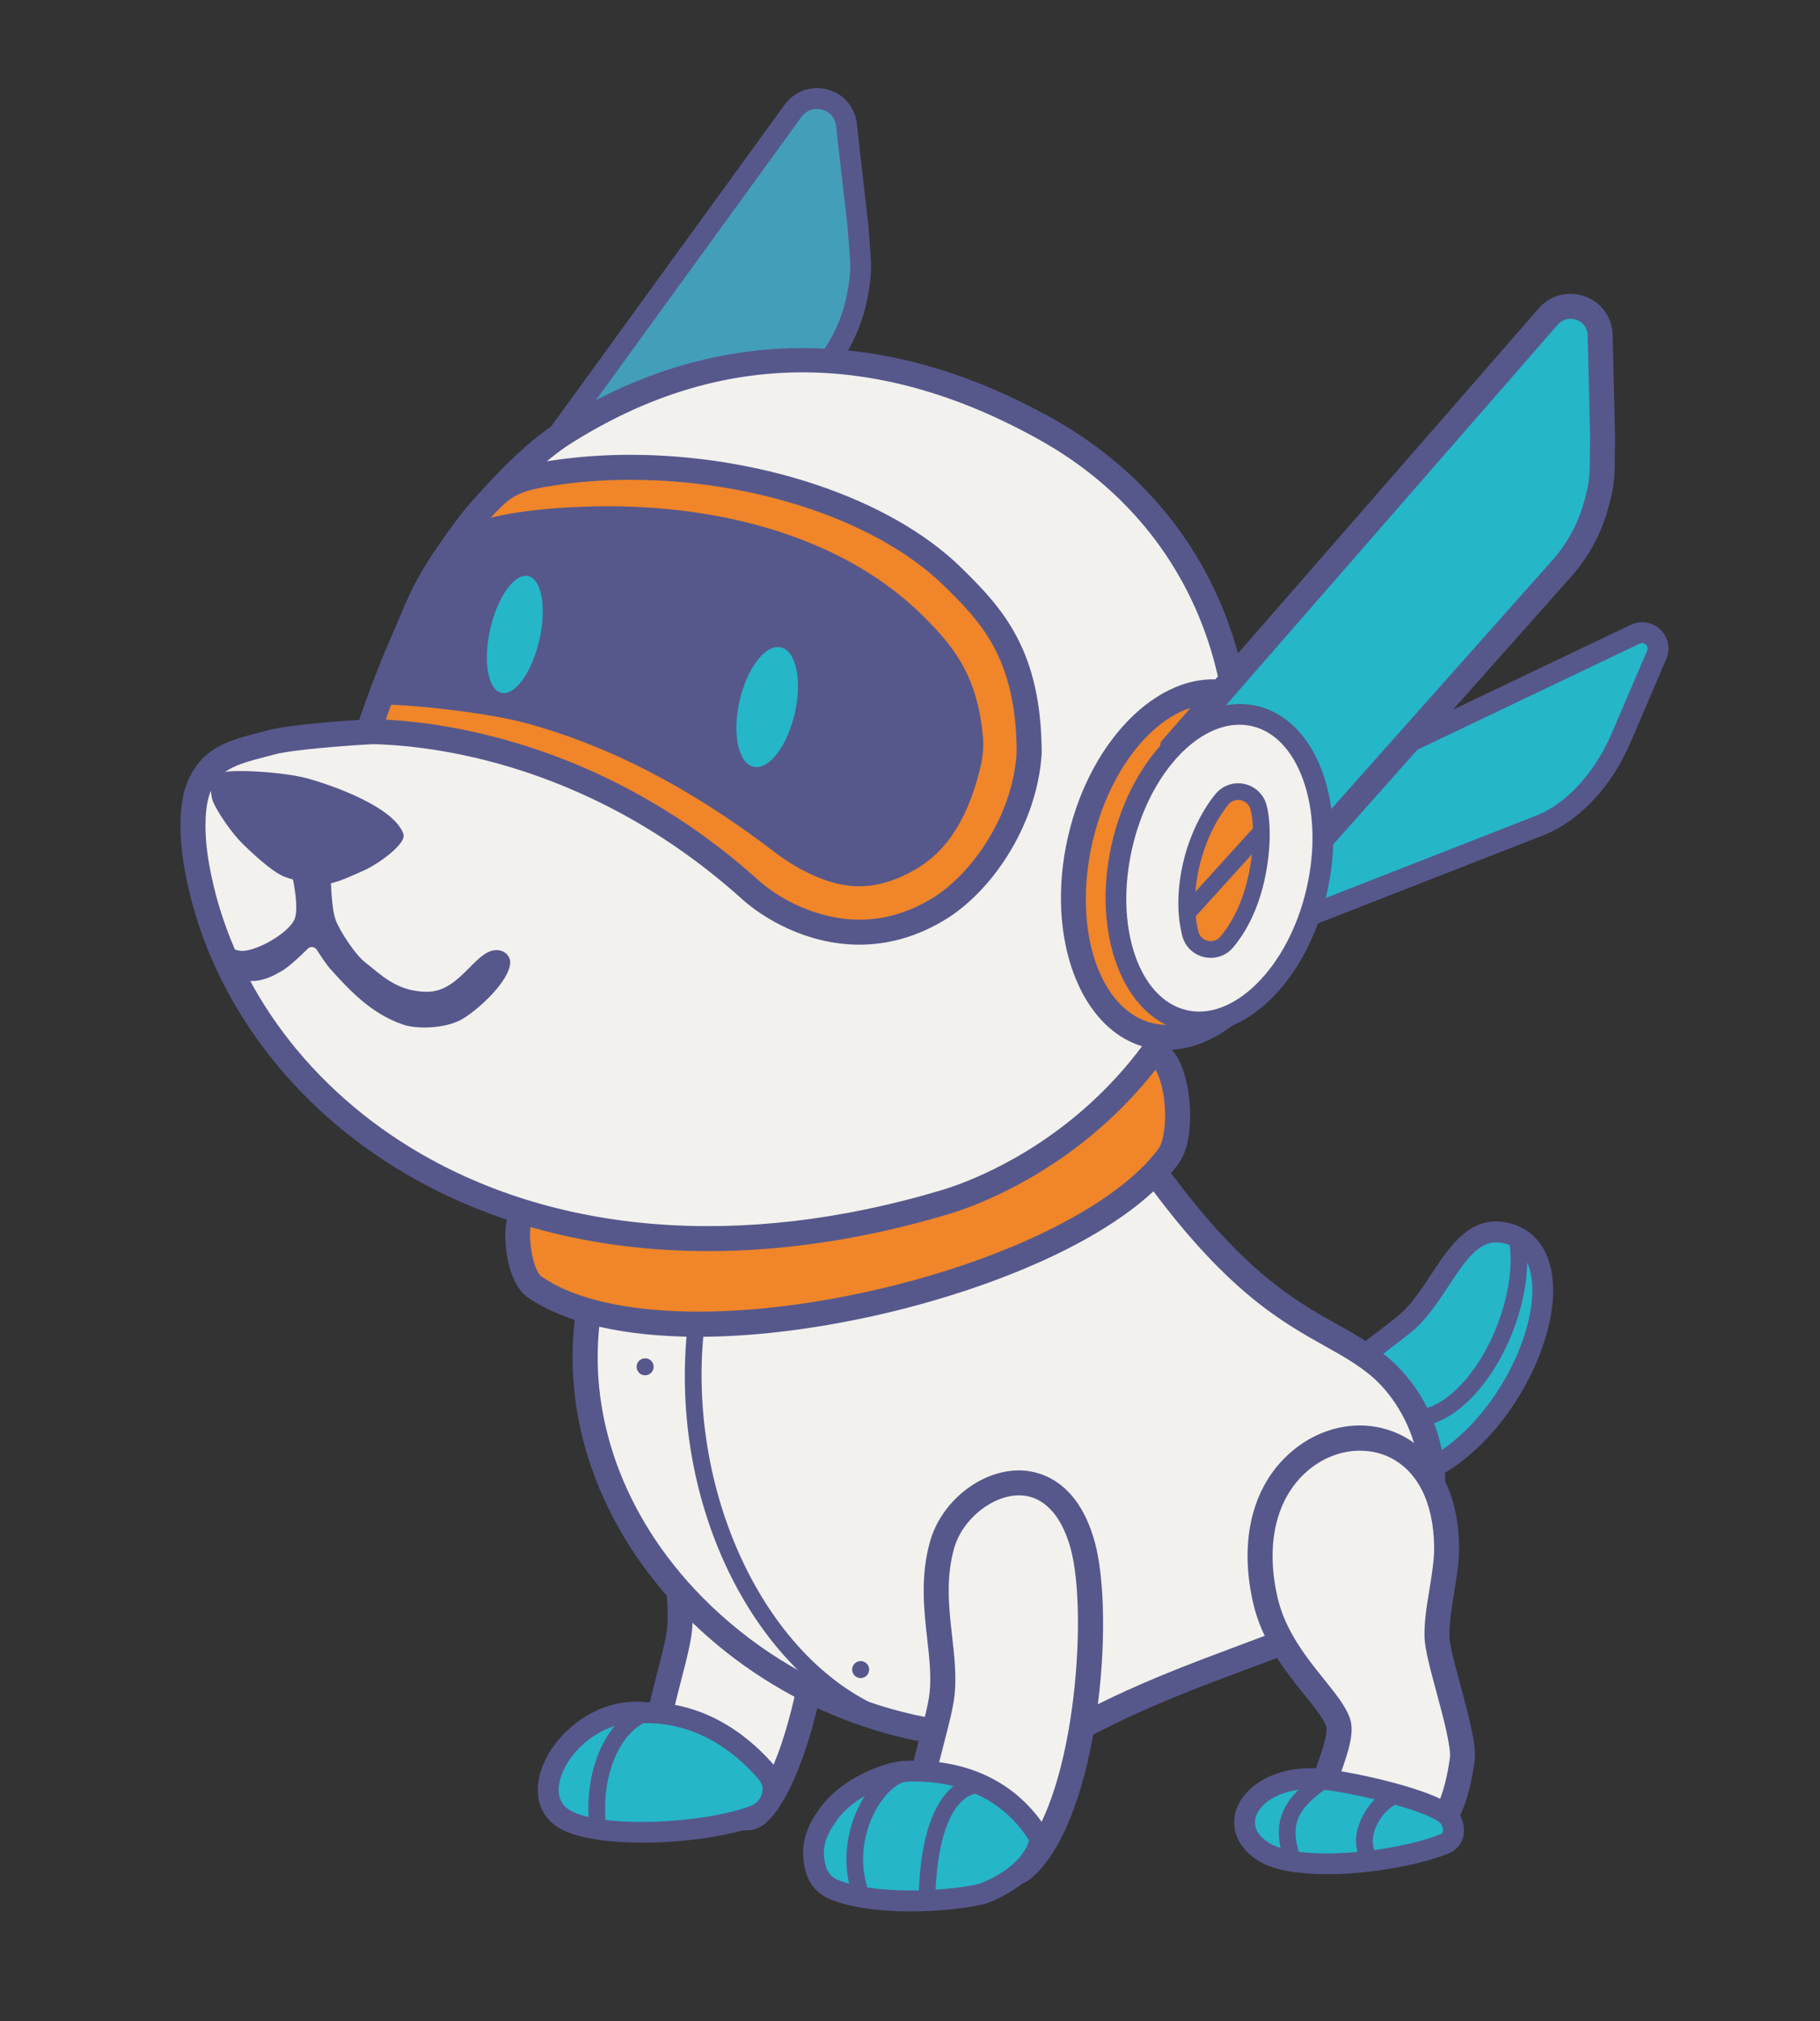 <?xml version="1.0" encoding="UTF-8"?>
<svg id="Capa_9" xmlns="http://www.w3.org/2000/svg" viewBox="0 0 436.6 484.88">
  <rect x="0" y="0" width="436.6" height="484.88" fill="#333333" stroke="none"/>
  <defs>
    <style>
      .cls-1 {
        fill: #439eba;
      }

      .cls-2 {
        fill: #56588c;
      }

      .cls-3 {
        fill: #f08529;
      }

      .cls-4 {
        fill: #f2f1ed;
      }

      .cls-5 {
        fill: #25b6c8;
      }
    </style>
  </defs>
  <g>
    <path class="cls-4" d="M163,355.25c4.09-14.48,26.89-24.51,33.7,0,4.62,16.63-2.38,67.68-14.81,79.66-5.13,4.94-17.76-7.56-23.39-11.91-4.24-3.28,3.64-23.76,4.49-32,1.11-10.76-3.69-22.66,0-35.74Z"/>
    <path class="cls-2" d="M178.97,439.08c-5.92,0-13.28-6.19-19.02-11.02-1.28-1.07-2.38-2-3.28-2.7-4.09-3.17-2.38-11.12.93-23.84,1.11-4.27,2.16-8.31,2.42-10.84.41-4-.07-8.31-.58-12.87-.79-7.02-1.69-14.98.68-23.38h0c2.7-9.56,12.06-17.04,21.33-17.04h.03c4.03,0,13.85,1.69,18.12,17.05,4.77,17.17-2.24,69.72-15.62,82.62-1.47,1.42-3.17,2.01-5.01,2.01ZM160.47,420.72c.97.75,2.07,1.68,3.34,2.75,3.38,2.85,13.68,11.51,16,9.28,11.66-11.25,18.23-61.46,14-76.7-2.26-8.15-6.65-12.65-12.35-12.66h-.02c-6.49,0-13.61,5.8-15.55,12.67h0c-2.05,7.26-1.26,14.29-.49,21.08.55,4.89,1.07,9.52.59,14.16-.31,2.98-1.41,7.23-2.58,11.73-1.41,5.43-4.02,15.48-2.94,17.68ZM160.51,420.79h0Z"/>
  </g>
  <g>
    <path class="cls-5" d="M336.93,317.61c-9.07,7.38-42,30.47-44.4,38.4-2.21,7.29,33.92,1.26,41.38-.26,29.79-6.04,47.32-53.88,28.17-59.74-12.13-3.71-15.7,13.91-25.15,21.6Z"/>
    <path class="cls-2" d="M301.9,362.05c-7.26,0-9.64-1.26-10.87-2.62-1.03-1.13-1.35-2.64-.89-4.14,1.94-6.39,17.49-18.54,36.09-32.6,3.82-2.88,7.11-5.37,9.13-7.02h0c3.05-2.48,5.55-6.29,7.97-9.97,4.63-7.04,9.88-15.02,19.49-12.09,6.63,2.03,10.17,8.39,9.73,17.46-.81,16.61-15.7,42.58-38.14,47.13-2.83.57-12.26,2.27-21.78,3.21-4.44.44-7.94.63-10.73.63ZM295.09,356.3c4.02,2.07,25.26-.34,38.33-2.99,19.78-4.01,33.43-27.83,34.14-42.47.23-4.74-.66-10.74-6.2-12.43-5.74-1.76-9,2.67-13.85,10.05-2.63,4-5.34,8.13-8.99,11.1-2.09,1.7-5.42,4.21-9.27,7.13-11.13,8.41-31.58,23.87-34.15,29.62Z"/>
  </g>
  <g>
    <path class="cls-4" d="M141.2,314.5c-8.65,57.09,50.58,109.99,113.9,101.35,3.59-.49,9.19-5.45,34.72-15.15,18.82-7.15,40.66-14.55,45.45-20.94,15.51-20.68,7.18-42.32-4.51-52.09-12.52-10.45-27.23-10.06-53.7-46.48-20.56-28.29-130.62-1.28-135.86,33.3Z"/>
    <path class="cls-2" d="M241.36,419.78c-28.59,0-56.66-11.63-77.19-32.46-20.4-20.71-29.86-47.42-25.94-73.27h0c3.14-20.68,36.81-35.96,64.7-42.75,27.68-6.75,64.33-8.66,76.55,8.14,18.53,25.49,31.13,32.55,41.26,38.22,4.19,2.34,8.15,4.56,11.93,7.72,14.05,11.73,20.57,35.41,4.99,56.19-4.64,6.19-21.19,12.37-38.7,18.91-2.71,1.01-5.43,2.03-8.08,3.03-15.45,5.87-23.48,9.96-28.28,12.41-3.36,1.71-5.21,2.66-7.11,2.91-4.71.64-9.43.96-14.14.96ZM144.17,314.95c-3.63,23.97,5.22,48.81,24.28,68.16,22.59,22.93,54.83,34.05,86.25,29.77.89-.12,2.6-.99,5.19-2.31,4.9-2.5,13.11-6.68,28.87-12.67,2.66-1.01,5.38-2.03,8.11-3.05,15.19-5.67,32.42-12.1,36-16.89,14.99-19.99,5.48-40.04-4.03-47.98-3.36-2.8-6.91-4.79-11.02-7.09-10.64-5.96-23.88-13.37-43.19-39.92-8.35-11.48-37.25-13.89-70.27-5.84-33.29,8.11-58.05,23.67-60.19,37.82h0Z"/>
  </g>
  <g>
    <path class="cls-4" d="M225.99,370.57c4.09-14.48,26.89-24.51,33.7,0,4.62,16.63,1.13,64.26-14.12,77.6-5.36,4.69-18.44-5.5-24.07-9.85-4.24-3.28,3.64-23.76,4.49-32,1.11-10.76-3.69-22.66,0-35.74Z"/>
    <path class="cls-2" d="M242.04,452.38c-7.26,0-16.64-7.26-22.26-11.6l-.12-.09c-4.09-3.17-2.38-11.12.93-23.84,1.11-4.27,2.16-8.31,2.42-10.84.41-4-.07-8.31-.58-12.87-.79-7.02-1.69-14.98.68-23.38h0c2.7-9.56,12.06-17.04,21.33-17.04h.03c4.03,0,13.85,1.69,18.12,17.05,4.97,17.88,1.14,66.51-15.04,80.66-1.58,1.38-3.46,1.96-5.5,1.96ZM223.46,436.04c14.51,11.22,18.84,11,20.14,9.87,14.09-12.32,17.61-58.71,13.21-74.54-2.26-8.15-6.65-12.65-12.35-12.66h-.02c-6.49,0-13.61,5.8-15.55,12.67h0c-2.05,7.26-1.26,14.29-.49,21.08.55,4.89,1.07,9.52.59,14.16-.31,2.98-1.41,7.23-2.58,11.73-1.41,5.43-4.02,15.48-2.94,17.68Z"/>
  </g>
  <g>
    <path class="cls-4" d="M303.53,383.84c-9.98-43.7,42.98-54.13,43.49-12.77.08,6.64-2.45,14.83-2.31,21.47.12,5.7,6.85,23.94,6.07,29.59-.89,6.43-3.4,17.58-9.88,17.89-5.8.27-22.95-.95-24-6.66-.91-4.95,5.84-15.73,4.03-20.43-2.46-6.37-14.24-15.31-17.39-29.1Z"/>
    <path class="cls-2" d="M339.68,443.04c-5.26,0-24.17-.6-25.74-9.12-.57-3.09.77-6.96,2.2-11.06,1.02-2.93,2.56-7.36,1.98-8.84-.73-1.9-2.77-4.43-5.12-7.36-4.56-5.68-10.25-12.75-12.39-22.15h0c-3.54-15.51.05-28.93,9.87-36.83,7.5-6.03,17.17-7.42,25.24-3.61,8.93,4.21,14.14,14.04,14.3,26.97.04,3.54-.59,7.4-1.2,11.13-.58,3.56-1.18,7.24-1.12,10.32.04,2.14,1.39,7.12,2.69,11.93,2.34,8.68,3.84,14.63,3.35,18.13-1.82,13.09-6.22,20.17-12.71,20.47-.03,0-.52.02-1.35.02ZM326.27,347.99c-4.17,0-8.47,1.5-12.03,4.37-7.96,6.4-10.79,17.63-7.78,30.82h0c1.84,8.06,7.04,14.53,11.22,19.73,2.67,3.32,4.97,6.19,6.04,8.96,1.36,3.53-.23,8.12-1.91,12.97-1,2.88-2.25,6.47-1.96,8,.38,2.03,11.66,4.64,20.91,4.2,3.01-.14,5.78-6.15,7.05-15.31.36-2.56-1.7-10.18-3.2-15.75-1.52-5.63-2.83-10.5-2.89-13.37-.08-3.63.57-7.59,1.2-11.41.59-3.63,1.15-7.07,1.12-10.08-.13-10.7-3.99-18.38-10.86-21.62-2.15-1.01-4.5-1.5-6.89-1.5Z"/>
  </g>
  <g>
    <path class="cls-5" d="M346.44,442.34c3.3-1.29,2.53-5.48.42-7.17-4.35-3.48-21.17-7.4-29.02-8.33-16.96-2.01-25.32,11.25-14.32,17.6,8.48,4.9,31.47,2.38,42.92-2.1Z"/>
    <path class="cls-2" d="M318.3,449.58c-6.5,0-12.37-.86-16.02-2.97-5.1-2.95-7.3-7.72-5.72-12.47,1.96-5.89,10-11.14,21.58-9.77,7.65.91,25.26,4.86,30.29,8.86,1.98,1.58,3.06,4.32,2.68,6.82-.32,2.14-1.69,3.83-3.76,4.63h0c-7.1,2.78-18.85,4.91-29.05,4.91ZM314.48,429.14c-7.17,0-12.05,3.16-13.18,6.57-.82,2.47.41,4.8,3.47,6.56,7.27,4.2,29.12,2.29,40.76-2.26.46-.18.58-.41.63-.73.11-.71-.29-1.7-.86-2.16-3.6-2.88-19.61-6.84-27.75-7.81-1.06-.13-2.09-.18-3.07-.18Z"/>
  </g>
  <g>
    <path class="cls-5" d="M181.17,435.45c3.3-1.29,6.18-6.16,2.69-10.27s-13.7-14.47-29.02-14.33c-16.96-2.01-30.32,19.25-19.32,25.6,8.48,4.9,34.2,3.48,45.65-.99Z"/>
    <path class="cls-2" d="M154.12,442.01c-8.2,0-15.75-1.04-19.84-3.41-4.78-2.76-6.44-8-4.44-14.03,2.94-8.85,13.37-17.54,25.14-16.23h.17c15.39,0,25.78,9.52,30.62,15.22,1.93,2.27,2.61,5.03,1.92,7.77-.72,2.87-2.92,5.4-5.61,6.45h0c-6.78,2.65-17.86,4.24-27.97,4.24ZM152.66,413.22c-8.32,0-15.89,6.37-18.07,12.94-.71,2.15-1.38,6.06,2.19,8.12,7.74,4.47,32.53,3.13,43.49-1.15,1.19-.46,2.25-1.7,2.58-3.01.29-1.16,0-2.28-.88-3.31-4.28-5.04-13.43-13.45-26.81-13.45-.09,0-.18,0-.28,0h-.16s-.16-.02-.16-.02c-.63-.08-1.26-.11-1.89-.11Z"/>
  </g>
  <g>
    <path class="cls-5" d="M249.44,441.47c-1.62,7.24-9.81,11.38-13.83,12.84-9.23,2.17-26.77,2.71-35.74-1.12-1.95-.83-3.42-2.51-4.06-4.53-1.96-6.26.86-10.63,3.06-13.66,4.77-6.54,13.97-9.67,17.42-10.05,15.64-1.01,26.79,5.49,33.01,15.7.15.24.2.54.14.82Z"/>
    <path class="cls-2" d="M218.54,458.52c-7.19,0-14.53-.84-19.65-3.03-2.61-1.12-4.6-3.33-5.46-6.08-2.45-7.81,1.52-13.26,3.43-15.88,5.3-7.27,15.38-10.64,19.16-11.06h.11c15.54-1,28.06,4.99,35.3,16.89.48.79.64,1.76.44,2.66h0c-2.04,9.12-12.31,13.52-15.41,14.64l-.29.08c-4.47,1.05-10.99,1.77-17.65,1.77ZM216.51,427.44c-2.7.32-11.24,3.01-15.62,9.03-2.22,3.05-4.26,6.45-2.7,11.44.42,1.35,1.39,2.44,2.66,2.98,8.38,3.58,25.4,3.01,34.04,1.02,2-.75,10.15-4.14,11.97-10.45-6.26-9.89-17.02-14.86-30.34-14.02Z"/>
  </g>
  <path class="cls-2" d="M224.34,457.72h-4c0-18.98,4.82-30.18,13.58-31.55l.62,3.95c-6.39,1-10.2,11.32-10.2,27.6Z"/>
  <path class="cls-2" d="M204.71,455.39c-3.96-11.07.17-20.18,2.13-23.58,2.64-4.59,6.24-7.71,9.62-8.33l.73,3.93c-2.18.4-4.88,2.92-6.89,6.4-1.68,2.92-5.22,10.74-1.83,20.24l-3.77,1.35Z"/>
  <path class="cls-2" d="M141.7,440.41c-2.42-14.21,3.19-28.05,12.78-31.49l1.35,3.76c-7.69,2.76-12.26,14.9-10.19,27.06l-3.94.67Z"/>
  <path class="cls-2" d="M327.16,447.36c-2.34-3.14-2.48-7.34-.38-11.52,1.75-3.49,5.23-7.01,8.5-7.01v4c-1.02,0-3.45,1.87-4.92,4.81-.82,1.64-1.91,4.76.01,7.34l-3.21,2.39Z"/>
  <path class="cls-2" d="M308.2,446.76c-3.72-10.31.24-15.73,7.83-21.14l2.32,3.26c-6.65,4.74-9.31,8.42-6.39,16.52l-3.76,1.36Z"/>
  <path class="cls-2" d="M210.3,413.55c-14.54-6.17-27.21-19.27-35.66-36.87-8.59-17.91-12.01-38.99-9.61-59.37l3.97.47c-4.64,39.47,14.18,79.93,42.86,92.09l-1.56,3.68Z"/>
  <path class="cls-2" d="M338.59,342.39v-4c5.47,0,10.09-4.05,13-7.45,7.52-8.78,12.03-22.96,10.48-32.98l3.95-.61c1.74,11.24-3.05,26.47-11.39,36.2-4.96,5.79-10.51,8.85-16.04,8.85Z"/>
  <g>
    <path class="cls-3" d="M125.4,290.66c-2.53,3.8-.92,15.45,2.84,18.04,31.94,22.08,129.13-.11,152.12-31.4,3.63-4.94,2.55-20.87-2.46-24.4-32.11-22.62-130.77,5.04-152.5,37.76Z"/>
    <path class="cls-2" d="M167.54,320.67c-17.57,0-31.91-3.2-41.01-9.5-5.31-3.67-6.87-17.29-3.63-22.17h0c14.34-21.6,56.19-38.06,89-44.22,29.95-5.62,54.64-3.55,67.72,5.67,3.34,2.35,4.77,7.36,5.39,11.14.96,5.88.64,13.56-2.24,17.48-13.41,18.27-47.27,31.03-74.49,36.88-14.68,3.16-28.5,4.72-40.74,4.72ZM127.9,292.32h0c-1.7,2.56-.27,12.32,2.04,13.92,13.9,9.61,43.43,11.08,77.08,3.85,32.84-7.06,60.68-20.63,70.91-34.56,1.29-1.75,2.1-7.21,1.16-12.96-.7-4.29-2.01-6.56-2.92-7.2-11.77-8.29-34.79-10-63.16-4.67-38.03,7.14-73.82,24.65-85.11,41.64Z"/>
  </g>
  <g>
    <path class="cls-1" d="M108.06,166.79l1.66-29.25L190.25,26.58c3.63-5.01,11.48-3.31,12.73,2.75l2.86,25.03c.38,6.17,1.04,9.35.27,13.99l-.3,1.8c-1.01,6-3.44,11.67-7.09,16.54l-57.08,77.1-30.09,7.49-3.48-4.48Z"/>
    <path class="cls-2" d="M110.56,174.09l-5.05-6.51,1.76-30.91L188.23,25.11c2.27-3.13,6.03-4.57,9.81-3.75,3.78.82,6.61,3.68,7.39,7.47l.03.22,2.87,25.16c.1,1.54.21,2.89.31,4.12.31,3.72.56,6.66-.07,10.44l-.3,1.8c-1.07,6.37-3.68,12.46-7.55,17.63l-57.61,77.81-32.54,8.1ZM110.61,166l1.91,2.46,27.64-6.88,56.55-76.38c3.41-4.54,5.7-9.88,6.63-15.47l.3-1.8c.53-3.16.33-5.56.02-9.2-.1-1.25-.22-2.61-.32-4.16l-2.84-24.84c-.4-1.8-1.71-3.09-3.52-3.49-1.84-.4-3.6.27-4.71,1.8l-80.1,110.37-1.57,27.58Z"/>
  </g>
  <g>
    <path class="cls-4" d="M89.14,175.5s5.93-18.83,11.78-31.5c6.13-13.28,22.42-32.51,34.18-39.99,33.7-21.45,73.08-25.04,115.91-1.02,33.7,18.89,47.59,52.09,46.47,84.77-2.54,73.69-56.51,96.34-70.72,100.6-99.92,29.92-168.8-21.16-179.49-80.17-1.71-9.45-.9-15.85.26-18.89,3.03-8.01,8.94-8.94,17.62-11.23,5.83-1.54,24-2.55,24-2.55Z"/>
    <path class="cls-2" d="M169.88,300.12c-27.72,0-53.23-6.65-74.66-19.8-27.12-16.64-45.67-42.74-50.9-71.6-1.49-8.22-1.34-15.88.4-20.49,3.34-8.85,10-10.57,17.71-12.57.63-.16,1.28-.33,1.94-.51,4.91-1.3,17.54-2.21,22.54-2.52,1.69-5.19,6.47-19.46,11.28-29.88,6.43-13.94,23.25-33.61,35.29-41.27,37.07-23.59,78.21-23.97,118.99-1.11,31.8,17.83,49.3,49.72,48,87.49-1.11,32.19-11.83,58.56-31.87,78.37-17.14,16.94-35.71,23.42-40.99,25-19.85,5.94-39.29,8.89-57.74,8.89ZM192.53,89.32c-19.13,0-37.78,5.74-55.82,17.22-11.06,7.04-27.13,25.85-33.07,38.72-5.7,12.34-11.58,30.95-11.64,31.14l-.62,1.98-2.07.12c-4.97.28-18.86,1.26-23.4,2.46-.67.18-1.33.35-1.97.52-7.88,2.04-11.45,3.18-13.6,8.88-1.06,2.8-1.65,8.82-.11,17.3,4.93,27.19,22.47,51.81,48.13,67.55,34.23,21,79.53,24.65,127.54,10.28,4.95-1.48,22.34-7.55,38.49-23.52,18.92-18.69,29.04-43.69,30.09-74.31,1.22-35.45-15.16-65.35-44.94-82.05-19.37-10.86-38.42-16.29-57.02-16.29Z"/>
  </g>
  <path class="cls-2" d="M51.08,186.76c.56-.86,2.72-1.62,3.74-1.7,4.77-.4,14.46.41,19.06,1.7,6.5,1.83,20.62,6.92,22.89,13.28.85,2.38-6.23,7.28-8.94,8.51-2.16.98-6.51,3.06-8.85,3.4-2.73.4-8.35-.64-10.89-1.7-3.02-1.26-7.9-5.86-10.21-8.17-2.12-2.12-5.68-7.1-6.81-9.87-.51-1.26-.74-4.3,0-5.45Z"/>
  <path class="cls-2" d="M70.57,220.72c1.81-3.62-1.79-16.09-1.79-16.09h10.47s-.15,12.31,1.28,16.09c1.02,2.69,4.78,8.39,7.06,10.13,3.75,2.85,7.42,7.01,14.83,7.06,8.52.06,12.02-11.47,17.78-9.84,1.21.34,2.23,1.53,2.2,2.78-.09,4.43-7.64,11.35-11.49,13.6-3.89,2.28-10.7,2.48-14.06,1.38-8.13-2.66-13.71-9.12-17.6-13.38-.86-.94-2.32-3.15-3.27-4.63-.48-.75-1.52-.87-2.14-.24-1.61,1.6-4.46,4.31-6.21,5.32-2.25,1.3-3.3,1.77-5.25,2.23-2.23.53-8.39-.1-8.39-.1l-3.38-9.73s5.46,2.81,7.45,2.81c3.63,0,10.89-4.15,12.51-7.4Z"/>
  <g>
    <path class="cls-3" d="M206.15,223.61c-14.14,0-24.2-8.42-26.07-10.1-38.35-34.54-78.94-37.88-91.67-38.01,3.59-10.93,14.73-41.85,30.14-56.46,3.97-3.76,8-4.63,13.71-5.52,6.06-.95,12.44-1.42,18.98-1.42,30.79,0,61.19,10.37,77.46,26.41,8.93,8.81,18.17,17.92,18.2,42.21-1.14,16.83-11.78,30.98-21.2,37-6.21,3.9-12.79,5.88-19.54,5.88Z"/>
    <path class="cls-2" d="M151.23,115.1c30.04,0,59.62,10.03,75.36,25.55,8.48,8.37,17.25,17.02,17.3,39.97-1.11,15.74-11.02,28.94-19.8,34.57-5.74,3.6-11.77,5.42-17.94,5.42-10.11,0-19.28-5.03-24.06-9.33-35.66-32.11-73.29-37.79-89.54-38.65,4.47-12.86,14.64-38.69,28.06-51.41,3.23-3.06,6.31-3.83,12.1-4.73,5.91-.92,12.14-1.39,18.52-1.39M151.23,109.1c-6.6,0-13.13.48-19.44,1.46-6.19.97-10.76,1.99-15.31,6.3-19.63,18.61-32.19,61.72-32.19,61.72,0,0,1.18-.09,3.35-.09,11.7,0,52.08,2.7,90.43,37.24,4.92,4.43,15.35,10.88,28.08,10.88,6.59,0,13.79-1.73,21.16-6.35,11.28-7.22,21.49-22.82,22.58-39.43,0-24.85-9.4-34.89-19.09-44.45-17.44-17.2-49.21-27.28-79.57-27.28h0Z"/>
  </g>
  <path class="cls-2" d="M206.15,212.61c-10.33,0-20.21-8.11-21.09-8.79-20.35-15.44-39.59-25.08-58.81-30.34-8.88-2.43-26.91-4.47-34.72-4.47,5.06-16.69,21.59-42.85,22.09-43.23,2.29-1.77,14.72-4.33,32.35-4.33,29.22,0,57.38,8.29,75.54,26.39,7.42,7.39,12.92,14.24,14.3,28.98.24,2.54-.1,5.12-.71,7.6-3.37,13.83-9.27,20.5-15.35,24.05-4.43,2.58-8.94,4.13-13.59,4.13Z"/>
  <ellipse class="cls-5" cx="184.03" cy="169.6" rx="14.69" ry="6.79" transform="translate(-22.41 311.06) rotate(-77.08)"/>
  <ellipse class="cls-5" cx="123.5" cy="152.19" rx="14.36" ry="6.04" transform="translate(-52.45 238.54) rotate(-77.08)"/>
  <g>
    <path class="cls-5" d="M309.57,221.4l59.79-23.38c8.75-3.42,15.76-12.21,19.46-20.84l8.61-20.1c1.39-3.23-1.97-6.46-5.15-4.94l-88.76,42.36,6.04,26.91Z"/>
    <path class="cls-2" d="M307.77,224.79l-7.12-31.69,90.56-43.22c2.39-1.14,5.18-.69,7.09,1.14,1.91,1.84,2.47,4.6,1.43,7.04l-8.61,20.1c-4.53,10.56-12.32,18.85-20.85,22.19l-62.5,24.44ZM306.4,195.89l4.97,22.12,57.08-22.32c8.6-3.37,14.98-12.28,18.07-19.5l8.61-20.1c.32-.75-.1-1.27-.3-1.46s-.74-.59-1.47-.24l-86.96,41.5Z"/>
  </g>
  <g>
    <ellipse class="cls-3" cx="285.37" cy="207.41" rx="42.06" ry="26.92" transform="translate(19.42 439.19) rotate(-77.08)"/>
    <path class="cls-2" d="M279.95,251.85c-1.56,0-3.12-.17-4.66-.53-16.08-3.69-24.64-26.39-19.09-50.61,5.56-24.22,23.16-40.92,39.23-37.23,16.08,3.69,24.64,26.39,19.09,50.61h0c-2.64,11.5-8.02,21.69-15.16,28.69-6.06,5.94-12.81,9.06-19.42,9.06ZM290.76,168.96c-11.91,0-24.3,13.91-28.7,33.1-4.81,20.99,1.73,40.47,14.58,43.42,5.98,1.37,12.56-1.1,18.53-6.97,6.33-6.21,11.12-15.36,13.51-25.75h0c4.81-20.99-1.73-40.47-14.58-43.42-1.1-.25-2.22-.38-3.34-.38Z"/>
  </g>
  <g>
    <path class="cls-5" d="M277.06,208.26l4.26-28.98,90.1-103.35c4.06-4.66,11.73-2.27,12.43,3.87l.62,25.18c-.17,6.18.21,9.41-.98,13.96l-.46,1.77c-1.54,5.89-4.46,11.32-8.53,15.84l-63.72,71.71-30.64,4.78-3.06-4.78Z"/>
    <path class="cls-2" d="M278.65,216.3l-4.73-7.37,4.55-30.96,90.67-104.01c2.67-3.07,6.75-4.22,10.63-3.01,3.88,1.21,6.58,4.47,7.04,8.52l.02.26.62,25.26v.08c-.04,1.54-.05,2.89-.06,4.12-.02,3.77-.04,6.75-1.02,10.52l-.46,1.77c-1.65,6.33-4.83,12.24-9.21,17.09l-64.43,72.5-33.63,5.24ZM280.19,207.59l1.4,2.19,27.64-4.31,63.01-70.9c3.75-4.16,6.46-9.21,7.87-14.61l.46-1.77c.79-3.04.81-5.42.83-9.04,0-1.25.02-2.62.06-4.17l-.61-24.96c-.22-1.61-1.28-2.86-2.85-3.35-1.6-.5-3.22-.04-4.32,1.22l-89.52,102.69-3.97,27Z"/>
  </g>
  <g>
    <ellipse class="cls-4" cx="292.53" cy="208.26" rx="37.46" ry="23.97" transform="translate(24.14 446.83) rotate(-77.08)"/>
    <path class="cls-2" d="M287.7,247.67c-1.38,0-2.75-.15-4.11-.46-14.23-3.26-21.79-23.39-16.87-44.86,4.92-21.47,20.5-36.29,34.73-33.03,7.1,1.63,12.73,7.34,15.86,16.08,2.99,8.35,3.35,18.58,1.01,28.79-2.34,10.21-7.12,19.26-13.45,25.47-5.36,5.26-11.33,8.02-17.18,8.02ZM297.33,173.85c-10.69,0-21.8,12.44-25.73,29.61-4.31,18.79,1.57,36.22,13.11,38.87,5.38,1.23,11.3-.99,16.66-6.25,5.66-5.55,9.95-13.73,12.08-23.02h0c2.13-9.29,1.83-18.52-.84-25.98-2.53-7.08-6.89-11.65-12.27-12.89-1-.23-2-.34-3.01-.34Z"/>
  </g>
  <g>
    <path class="cls-3" d="M294.29,225.97c-2.65,3.14-7.73,1.98-8.74-2s-1.38-9.54.21-16.49c1.59-6.93,4.81-12.69,7.42-15.79s7.73-1.98,8.75,2c1,3.92.97,10.41-.62,17.35-1.59,6.94-4.4,11.83-7.01,14.92Z"/>
    <path class="cls-2" d="M290.44,229.77c-.53,0-1.06-.06-1.6-.18-2.58-.6-4.59-2.56-5.24-5.13-.91-3.59-1.61-9.53.2-17.42,1.7-7.42,5.16-13.46,7.84-16.63,1.71-2.03,4.38-2.93,6.97-2.33,2.58.59,4.6,2.56,5.25,5.13,1.16,4.57.93,11.58-.61,18.29-1.81,7.9-5.04,12.93-7.43,15.77h0c-1.36,1.61-3.33,2.51-5.38,2.51ZM297.01,191.89c-.88,0-1.71.38-2.31,1.09-2.37,2.82-5.45,8.22-7,14.95-1.63,7.11-1.02,12.38-.22,15.55.28,1.12,1.13,1.95,2.26,2.21,1.14.27,2.26-.11,3.02-1.01,2.11-2.5,4.96-6.97,6.59-14.08,1.68-7.32,1.43-13.28.63-16.41-.29-1.13-1.13-1.96-2.27-2.22-.24-.05-.47-.08-.7-.08Z"/>
  </g>
  <circle class="cls-2" cx="154.76" cy="327.87" r="2.04"/>
  <circle class="cls-2" cx="206.46" cy="400.5" r="2.04"/>
  <rect class="cls-2" x="280.36" y="207.33" width="26.55" height="4" transform="translate(-58.67 286.31) rotate(-47.81)"/>
</svg>